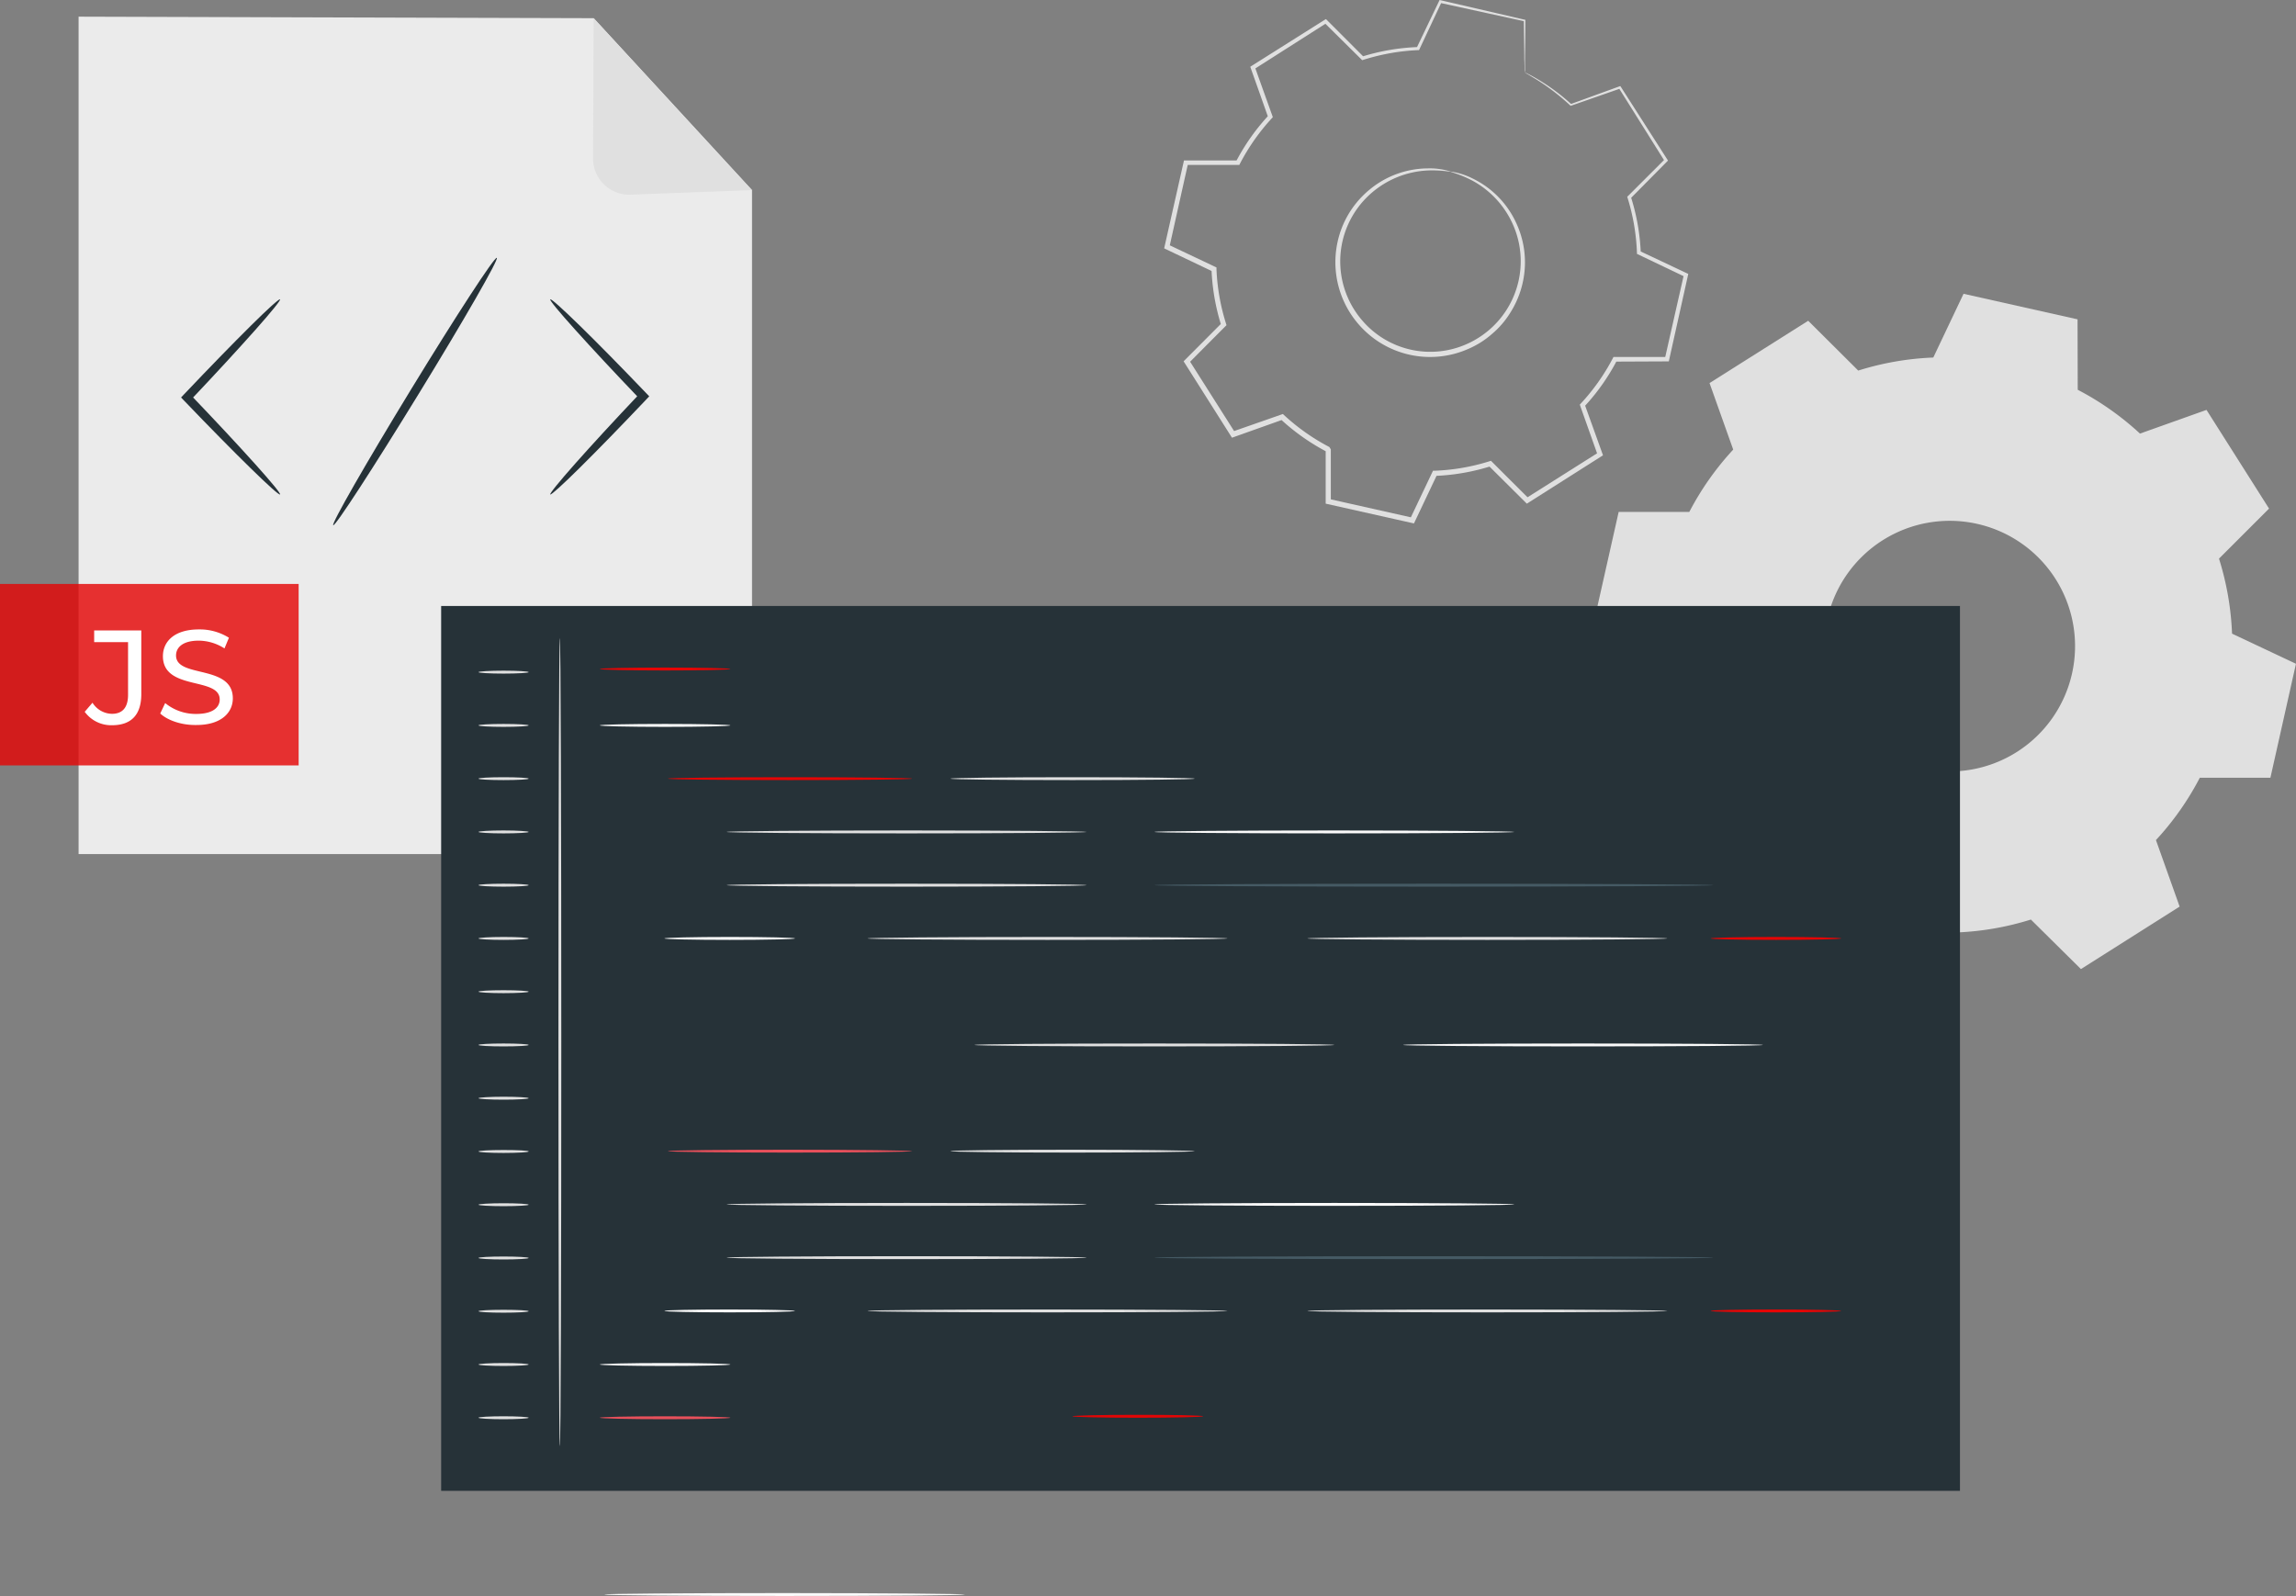 <svg xmlns="http://www.w3.org/2000/svg" viewBox="0 0 589.52 409.87"><rect x="0" y="0" width="589.52" height="409.87" fill="#808080" stroke="none"/><defs><style>.cls-1,.cls-2{fill:#e0e0e0;}.cls-1{fill-rule:evenodd;}.cls-3{fill:#ebebeb;}.cls-4{fill:#263238;}.cls-5{opacity:0.81;}.cls-6{fill:#e50505;}.cls-7{fill:#fff;}.cls-8{fill:#e8505b;}.cls-9{fill:#fafafa;}.cls-10{fill:#455a64;}.cls-11{fill:#e40505;}</style></defs><g id="Background_Complete" data-name="Background Complete"><path class="cls-1" d="M607.71,161.63a73.51,73.51,0,0,1,16,11.26l17.08-6.08,16.06,25.34L644,205a73.86,73.86,0,0,1,3.35,19.26L663.76,232l-6.56,29.27-18.13,0a73.33,73.33,0,0,1-11.26,16l6.08,17.08-25.34,16.05L595.7,297.68A73.45,73.45,0,0,1,576.43,301l-7.77,16.38-29.27-6.57,0-18.12a73.37,73.37,0,0,1-16-11.27l-17.08,6.08-16.06-25.34L503,249.34a73.46,73.46,0,0,1-3.36-19.26l-16.37-7.78L489.86,193,508,193a73.62,73.62,0,0,1,11.27-16l-6.08-17.08,25.33-16,12.85,12.79a73.59,73.59,0,0,1,19.27-3.35l7.77-16.37,29.27,6.56.05,18.13ZM581.9,196.07a32.18,32.18,0,1,0,24.36,38.44A32.17,32.17,0,0,0,581.9,196.07Z" transform="translate(-74.25 -61.55)"/><path class="cls-2" d="M446.69,105.6a18,18,0,0,1,5.62,1.76,23.6,23.6,0,0,1,11.19,11.33,23.92,23.92,0,0,1,2.29,10.94A24.27,24.27,0,0,1,462,141.9a22.53,22.53,0,0,1-4.57,5.32,22.89,22.89,0,0,1-6.17,3.92,24.26,24.26,0,0,1-28.18-6.32,24.32,24.32,0,0,1-5.77-12.94,24.35,24.35,0,0,1,1.83-12.71,24.08,24.08,0,0,1,6.74-8.91,23.65,23.65,0,0,1,15-5.47,17.93,17.93,0,0,1,5.83.81c0,.17-2.07-.41-5.81-.28A23.74,23.74,0,0,0,426.52,111a23.23,23.23,0,0,0-7.95,20.73,23.22,23.22,0,0,0,5.54,12.22,23,23,0,0,0,26.63,6A23.32,23.32,0,0,0,461,141.23a23.24,23.24,0,0,0,1.66-22.14,23.74,23.74,0,0,0-10.56-11.26C448.75,106.12,446.64,105.76,446.69,105.6Z" transform="translate(-74.25 -61.55)"/><path class="cls-2" d="M465.75,80.18a4.47,4.47,0,0,1-.06-.84c0-.62,0-1.45-.06-2.53,0-2.32-.07-5.67-.13-10l.17.21L444,62.29l.39-.19c-1.73,3.67-3.64,7.74-5.69,12.11l-.1.21h-.25a54.39,54.39,0,0,0-14.1,2.51L424,77l-.19-.19-9.52-9.42.6.06-18.67,11.9.22-.63c1.39,3.9,2.93,8.19,4.51,12.6l.11.32-.23.25a53.86,53.86,0,0,0-8.21,11.69l-.16.32h-.36l-13.38,0,.6-.48c-1.52,6.79-3.15,14.11-4.82,21.62l-.35-.71,12.09,5.73.35.16,0,.4a53.8,53.8,0,0,0,2.46,14.05l.12.38-.28.28c-3,3-6.19,6.21-9.44,9.49l.09-.83,11.86,18.7-.8-.27L403.25,168l.39-.14.3.28a53.6,53.6,0,0,0,11.64,8.2h0c.17.27-.36-.6.37.6v6.71c0,2.23,0,4.46,0,6.67l-.53-.66,21.61,4.85-.76.37,5.74-12.08.18-.37.4,0A53.67,53.67,0,0,0,456.68,180l.39-.12.28.28q4.8,4.8,9.48,9.45l-.81-.09,18.72-11.83-.26.74Q482.2,172,480,165.8l-.12-.35.25-.27a53.47,53.47,0,0,0,8.24-11.66l.16-.31h13.74l-.55.44c1.72-7.6,3.34-14.77,4.89-21.6l.29.59-12.08-5.77-.27-.13v-.29a54,54,0,0,0-2.41-14.11l-.08-.26.19-.19,9.47-9.46-.05.5L489.9,84.16l.36.13L477.62,88.7l-.13,0-.09-.09A56.43,56.43,0,0,0,468.8,82l-2.3-1.39a5.81,5.81,0,0,1-.75-.46,6.6,6.6,0,0,1,.81.36c.53.27,1.33.69,2.36,1.3a51.9,51.9,0,0,1,8.78,6.49l-.23,0,12.58-4.57.23-.08.14.21,11.93,18.65.17.27-.22.23-9.42,9.52.11-.45a54.7,54.7,0,0,1,2.54,14.34l-.28-.42,12.1,5.71.38.17-.09.41-4.81,21.62-.09.44h-.46l-13.38.06.52-.32A54.21,54.21,0,0,1,481,166l.13-.62L485.67,178l.16.47-.42.27-18.69,11.87-.44.28-.37-.37-9.49-9.43.66.16a55,55,0,0,1-14.4,2.51l.58-.38-5.73,12.09-.23.49-.53-.12L415.16,191l-.53-.12v-.54c0-2.22,0-4.44,0-6.68V177h0c.73,1.2.2.33.36.6h0A55.18,55.18,0,0,1,403,169.14l.69.14-12.61,4.49-.51.18-.29-.46-11.84-18.71-.29-.45.38-.38,9.45-9.48-.16.66a55.1,55.1,0,0,1-2.5-14.39l.37.56-12.08-5.76-.45-.22.11-.49,4.87-21.6.11-.48h13.86l-.52.32A54.42,54.42,0,0,1,400,91.15l-.12.57c-1.56-4.41-3.08-8.72-4.47-12.62l-.14-.41.36-.23,18.73-11.81.33-.2.28.27,9.46,9.47-.45-.11a55.24,55.24,0,0,1,14.34-2.45l-.34.23,5.78-12.06.12-.25.27.06,21.58,5,.17,0v.17c0,4.31-.07,7.63-.09,9.93,0,1.09,0,1.94,0,2.57A8,8,0,0,1,465.75,80.18Z" transform="translate(-74.25 -61.55)"/></g><g id="JavaScript"><polygon class="cls-3" points="193.09 219.32 20.18 219.32 20.18 4.28 152.44 4.67 193.09 48.81 193.09 219.32"/><path class="cls-4" d="M146.15,188.52c-.22.21-3.09-2.38-7.56-6.75s-10.52-10.5-17.11-17.38l-.74-.77.73-.78.07-.07c6.58-6.94,12.62-13.13,17.07-17.54s7.32-7,7.54-6.81-2.23,3.22-6.39,7.9-10,11.05-16.59,18l-.07.07v-1.54c6.59,6.88,12.47,13.19,16.64,17.84S146.38,188.3,146.15,188.52Z" transform="translate(-74.25 -61.55)"/><path class="cls-4" d="M215.54,138.42c.22-.21,3.09,2.38,7.56,6.74s10.52,10.51,17.11,17.39l.74.77-.73.77-.07.08c-6.58,6.94-12.62,13.13-17.07,17.53s-7.32,7-7.54,6.82,2.23-3.22,6.39-7.91,10-11.05,16.59-18l.07-.08v1.55c-6.59-6.88-12.46-13.19-16.64-17.84S215.31,138.63,215.54,138.42Z" transform="translate(-74.25 -61.55)"/><path class="cls-4" d="M159.81,196.42c-.53-.33,8.45-16,20-34.91s21.43-34.07,22-33.75-8.44,16-20.05,34.92S160.34,196.74,159.81,196.42Z" transform="translate(-74.25 -61.55)"/><path class="cls-2" d="M226.68,66.23l-.15,36a9.27,9.27,0,0,0,9.54,9.31l31.26-1.17Z" transform="translate(-74.25 -61.55)"/><g class="cls-5"><rect class="cls-6" y="149.95" width="76.68" height="46.6"/></g><path class="cls-7" d="M96,244.33,98,242a6,6,0,0,0,5,2.85c2.72,0,4.13-1.65,4.13-4.88V226.44h-8.7v-3h12.1v16.34c0,5.36-2.61,8-7.53,8A8.42,8.42,0,0,1,96,244.33Z" transform="translate(-74.25 -61.55)"/><path class="cls-7" d="M115.39,244.77l1.27-2.68a12.38,12.38,0,0,0,8,2.79c4.16,0,6-1.62,6-3.72,0-5.88-14.58-2.16-14.58-11.11,0-3.71,2.88-6.87,9.21-6.87a14.15,14.15,0,0,1,7.74,2.13l-1.14,2.75a12.42,12.42,0,0,0-6.6-2c-4.09,0-5.84,1.72-5.84,3.82,0,5.88,14.58,2.2,14.58,11,0,3.68-3,6.84-9.32,6.84C120.93,247.8,117.32,246.56,115.39,244.77Z" transform="translate(-74.25 -61.55)"/></g><g id="Screen"><rect class="cls-4" x="113.27" y="155.61" width="389.97" height="227.22"/><path class="cls-2" d="M218,432.94c-.21,0-.37-46.46-.37-103.77s.16-103.78.37-103.78.37,46.46.37,103.78S218.23,432.94,218,432.94Z" transform="translate(-74.25 -61.55)"/><path class="cls-2" d="M210,234.15c0,.2-2.89.37-6.46.37s-6.45-.17-6.45-.37,2.89-.38,6.45-.38S210,233.94,210,234.15Z" transform="translate(-74.25 -61.55)"/><path class="cls-2" d="M210,247.82c0,.21-2.89.38-6.46.38s-6.45-.17-6.45-.38,2.89-.37,6.45-.37S210,247.62,210,247.82Z" transform="translate(-74.25 -61.55)"/><path class="cls-2" d="M210,261.5c0,.21-2.89.37-6.46.37s-6.45-.16-6.45-.37,2.89-.37,6.45-.37S210,261.29,210,261.5Z" transform="translate(-74.25 -61.55)"/><path class="cls-2" d="M210,275.18c0,.2-2.89.37-6.46.37s-6.45-.17-6.45-.37,2.89-.38,6.45-.38S210,275,210,275.18Z" transform="translate(-74.25 -61.55)"/><path class="cls-2" d="M210,288.85c0,.21-2.89.38-6.46.38s-6.45-.17-6.45-.38,2.89-.37,6.45-.37S210,288.65,210,288.85Z" transform="translate(-74.25 -61.55)"/><path class="cls-2" d="M210,302.53c0,.2-2.89.37-6.46.37s-6.45-.17-6.45-.37,2.89-.38,6.45-.38S210,302.32,210,302.53Z" transform="translate(-74.25 -61.55)"/><path class="cls-2" d="M210,316.2c0,.21-2.89.38-6.46.38s-6.45-.17-6.45-.38,2.89-.37,6.45-.37S210,316,210,316.2Z" transform="translate(-74.25 -61.55)"/><path class="cls-2" d="M210,329.88c0,.21-2.89.37-6.46.37s-6.45-.16-6.45-.37,2.89-.37,6.45-.37S210,329.67,210,329.88Z" transform="translate(-74.25 -61.55)"/><path class="cls-2" d="M210,343.56c0,.2-2.89.37-6.46.37s-6.45-.17-6.45-.37,2.89-.38,6.45-.38S210,343.35,210,343.56Z" transform="translate(-74.25 -61.55)"/><path class="cls-2" d="M210,357.23c0,.21-2.89.38-6.46.38s-6.45-.17-6.45-.38,2.89-.37,6.45-.37S210,357,210,357.23Z" transform="translate(-74.25 -61.55)"/><path class="cls-2" d="M210,370.91c0,.2-2.89.37-6.46.37s-6.45-.17-6.45-.37,2.89-.38,6.45-.38S210,370.7,210,370.91Z" transform="translate(-74.25 -61.55)"/><path class="cls-2" d="M210,384.58c0,.21-2.89.38-6.46.38s-6.45-.17-6.45-.38,2.89-.37,6.45-.37S210,384.38,210,384.58Z" transform="translate(-74.25 -61.55)"/><path class="cls-2" d="M210,398.26c0,.21-2.89.37-6.46.37s-6.45-.16-6.45-.37,2.89-.37,6.45-.37S210,398.05,210,398.26Z" transform="translate(-74.25 -61.55)"/><path class="cls-2" d="M210,411.94c0,.2-2.89.37-6.46.37s-6.45-.17-6.45-.37,2.89-.38,6.45-.38S210,411.73,210,411.94Z" transform="translate(-74.25 -61.55)"/><path class="cls-2" d="M210,425.61c0,.21-2.89.38-6.46.38s-6.45-.17-6.45-.38,2.89-.37,6.45-.37S210,425.41,210,425.61Z" transform="translate(-74.25 -61.55)"/><path class="cls-6" d="M261.77,233.34c0,.21-7.51.38-16.76.38s-16.76-.17-16.76-.38,7.5-.37,16.76-.37S261.77,233.14,261.77,233.34Z" transform="translate(-74.25 -61.55)"/><path class="cls-8" d="M261.77,425.61c0,.21-7.51.38-16.76.38s-16.76-.17-16.76-.38,7.5-.37,16.76-.37S261.77,425.41,261.77,425.61Z" transform="translate(-74.25 -61.55)"/><path class="cls-6" d="M308.44,261.5c0,.21-14,.37-31.35.37s-31.36-.16-31.36-.37,14-.37,31.36-.37S308.44,261.29,308.44,261.5Z" transform="translate(-74.25 -61.55)"/><path class="cls-2" d="M381,261.5c0,.21-14,.37-31.36.37s-31.35-.16-31.35-.37,14-.37,31.35-.37S381,261.29,381,261.5Z" transform="translate(-74.25 -61.55)"/><path class="cls-2" d="M353.24,275.18c0,.2-20.69.37-46.2.37s-46.22-.17-46.22-.37,20.69-.38,46.22-.38S353.24,275,353.24,275.18Z" transform="translate(-74.25 -61.55)"/><path class="cls-2" d="M353.24,288.85c0,.21-20.69.38-46.2.38s-46.22-.17-46.22-.38,20.69-.37,46.22-.37S353.24,288.65,353.24,288.85Z" transform="translate(-74.25 -61.55)"/><path class="cls-2" d="M416.86,329.88c0,.21-20.69.37-46.21.37s-46.21-.16-46.21-.37,20.69-.37,46.21-.37S416.86,329.67,416.86,329.88Z" transform="translate(-74.25 -61.55)"/><path class="cls-2" d="M389.41,302.53c0,.2-20.69.37-46.21.37s-46.21-.17-46.21-.37,20.68-.38,46.21-.38S389.41,302.32,389.41,302.53Z" transform="translate(-74.25 -61.55)"/><path class="cls-2" d="M502.34,302.53c0,.2-20.69.37-46.2.37s-46.21-.17-46.21-.37,20.68-.38,46.21-.38S502.34,302.32,502.34,302.53Z" transform="translate(-74.25 -61.55)"/><path class="cls-9" d="M463.07,275.18c0,.2-20.69.37-46.21.37s-46.21-.17-46.21-.37,20.68-.38,46.21-.38S463.07,275,463.07,275.18Z" transform="translate(-74.25 -61.55)"/><path class="cls-9" d="M526.91,329.88c0,.21-20.69.37-46.21.37s-46.21-.16-46.21-.37,20.68-.37,46.21-.37S526.91,329.67,526.91,329.88Z" transform="translate(-74.25 -61.55)"/><path class="cls-10" d="M514.16,288.85c0,.21-32.13.38-71.75.38s-71.76-.17-71.76-.38,32.12-.37,71.76-.37S514.16,288.65,514.16,288.85Z" transform="translate(-74.25 -61.55)"/><path class="cls-9" d="M261.77,247.82c0,.21-7.51.38-16.76.38s-16.76-.17-16.76-.38,7.5-.37,16.76-.37S261.77,247.62,261.77,247.82Z" transform="translate(-74.25 -61.55)"/><path class="cls-9" d="M261.77,411.94c0,.2-7.51.37-16.76.37s-16.76-.17-16.76-.37,7.5-.38,16.76-.38S261.77,411.73,261.77,411.94Z" transform="translate(-74.25 -61.55)"/><path class="cls-9" d="M278.37,302.53c0,.2-7.5.37-16.76.37s-16.76-.17-16.76-.37,7.51-.38,16.76-.38S278.37,302.32,278.37,302.53Z" transform="translate(-74.25 -61.55)"/><path class="cls-6" d="M547,302.53c0,.2-7.51.37-16.76.37s-16.76-.17-16.76-.37,7.5-.38,16.76-.38S547,302.32,547,302.53Z" transform="translate(-74.25 -61.55)"/><path class="cls-8" d="M308.44,357.15c0,.21-14,.37-31.35.37s-31.36-.16-31.36-.37,14-.37,31.36-.37S308.44,357,308.44,357.15Z" transform="translate(-74.25 -61.55)"/><path class="cls-2" d="M381,357.15c0,.21-14,.37-31.36.37s-31.35-.16-31.35-.37,14-.37,31.35-.37S381,357,381,357.15Z" transform="translate(-74.25 -61.55)"/><path class="cls-2" d="M353.24,370.83c0,.2-20.69.37-46.2.37s-46.22-.17-46.22-.37,20.69-.38,46.22-.38S353.24,370.62,353.24,370.83Z" transform="translate(-74.25 -61.55)"/><path class="cls-2" d="M353.24,384.5c0,.21-20.69.38-46.2.38s-46.22-.17-46.22-.38,20.69-.37,46.22-.37S353.24,384.3,353.24,384.5Z" transform="translate(-74.25 -61.55)"/><path class="cls-2" d="M389.41,398.18c0,.21-20.69.37-46.21.37s-46.21-.16-46.21-.37,20.68-.37,46.21-.37S389.41,398,389.41,398.18Z" transform="translate(-74.25 -61.55)"/><path class="cls-2" d="M502.34,398.18c0,.21-20.69.37-46.2.37s-46.21-.16-46.21-.37,20.68-.37,46.21-.37S502.34,398,502.34,398.18Z" transform="translate(-74.25 -61.55)"/><path class="cls-9" d="M463.07,370.83c0,.2-20.69.37-46.21.37s-46.21-.17-46.21-.37,20.68-.38,46.21-.38S463.07,370.62,463.07,370.83Z" transform="translate(-74.25 -61.55)"/><path class="cls-10" d="M514.16,384.5c0,.21-32.13.38-71.75.38s-71.76-.17-71.76-.38,32.12-.37,71.76-.37S514.16,384.3,514.16,384.5Z" transform="translate(-74.25 -61.55)"/><path class="cls-9" d="M278.37,398.18c0,.21-7.5.37-16.76.37s-16.76-.16-16.76-.37,7.51-.37,16.76-.37S278.37,398,278.37,398.18Z" transform="translate(-74.25 -61.55)"/><path class="cls-6" d="M547,398.18c0,.21-7.51.37-16.76.37s-16.76-.16-16.76-.37,7.5-.37,16.76-.37S547,398,547,398.18Z" transform="translate(-74.25 -61.55)"/></g><g id="Device"><path class="cls-9" d="M322,471c0,.21-20.72.38-46.28.38s-46.28-.17-46.28-.38,20.72-.37,46.28-.37S322,470.84,322,471Z" transform="translate(-74.25 -61.55)"/><path class="cls-11" d="M383.17,425.24c0,.2-7.51.37-16.78.37s-16.79-.17-16.79-.37,7.52-.38,16.79-.38S383.17,425,383.17,425.24Z" transform="translate(-74.25 -61.55)"/></g></svg>